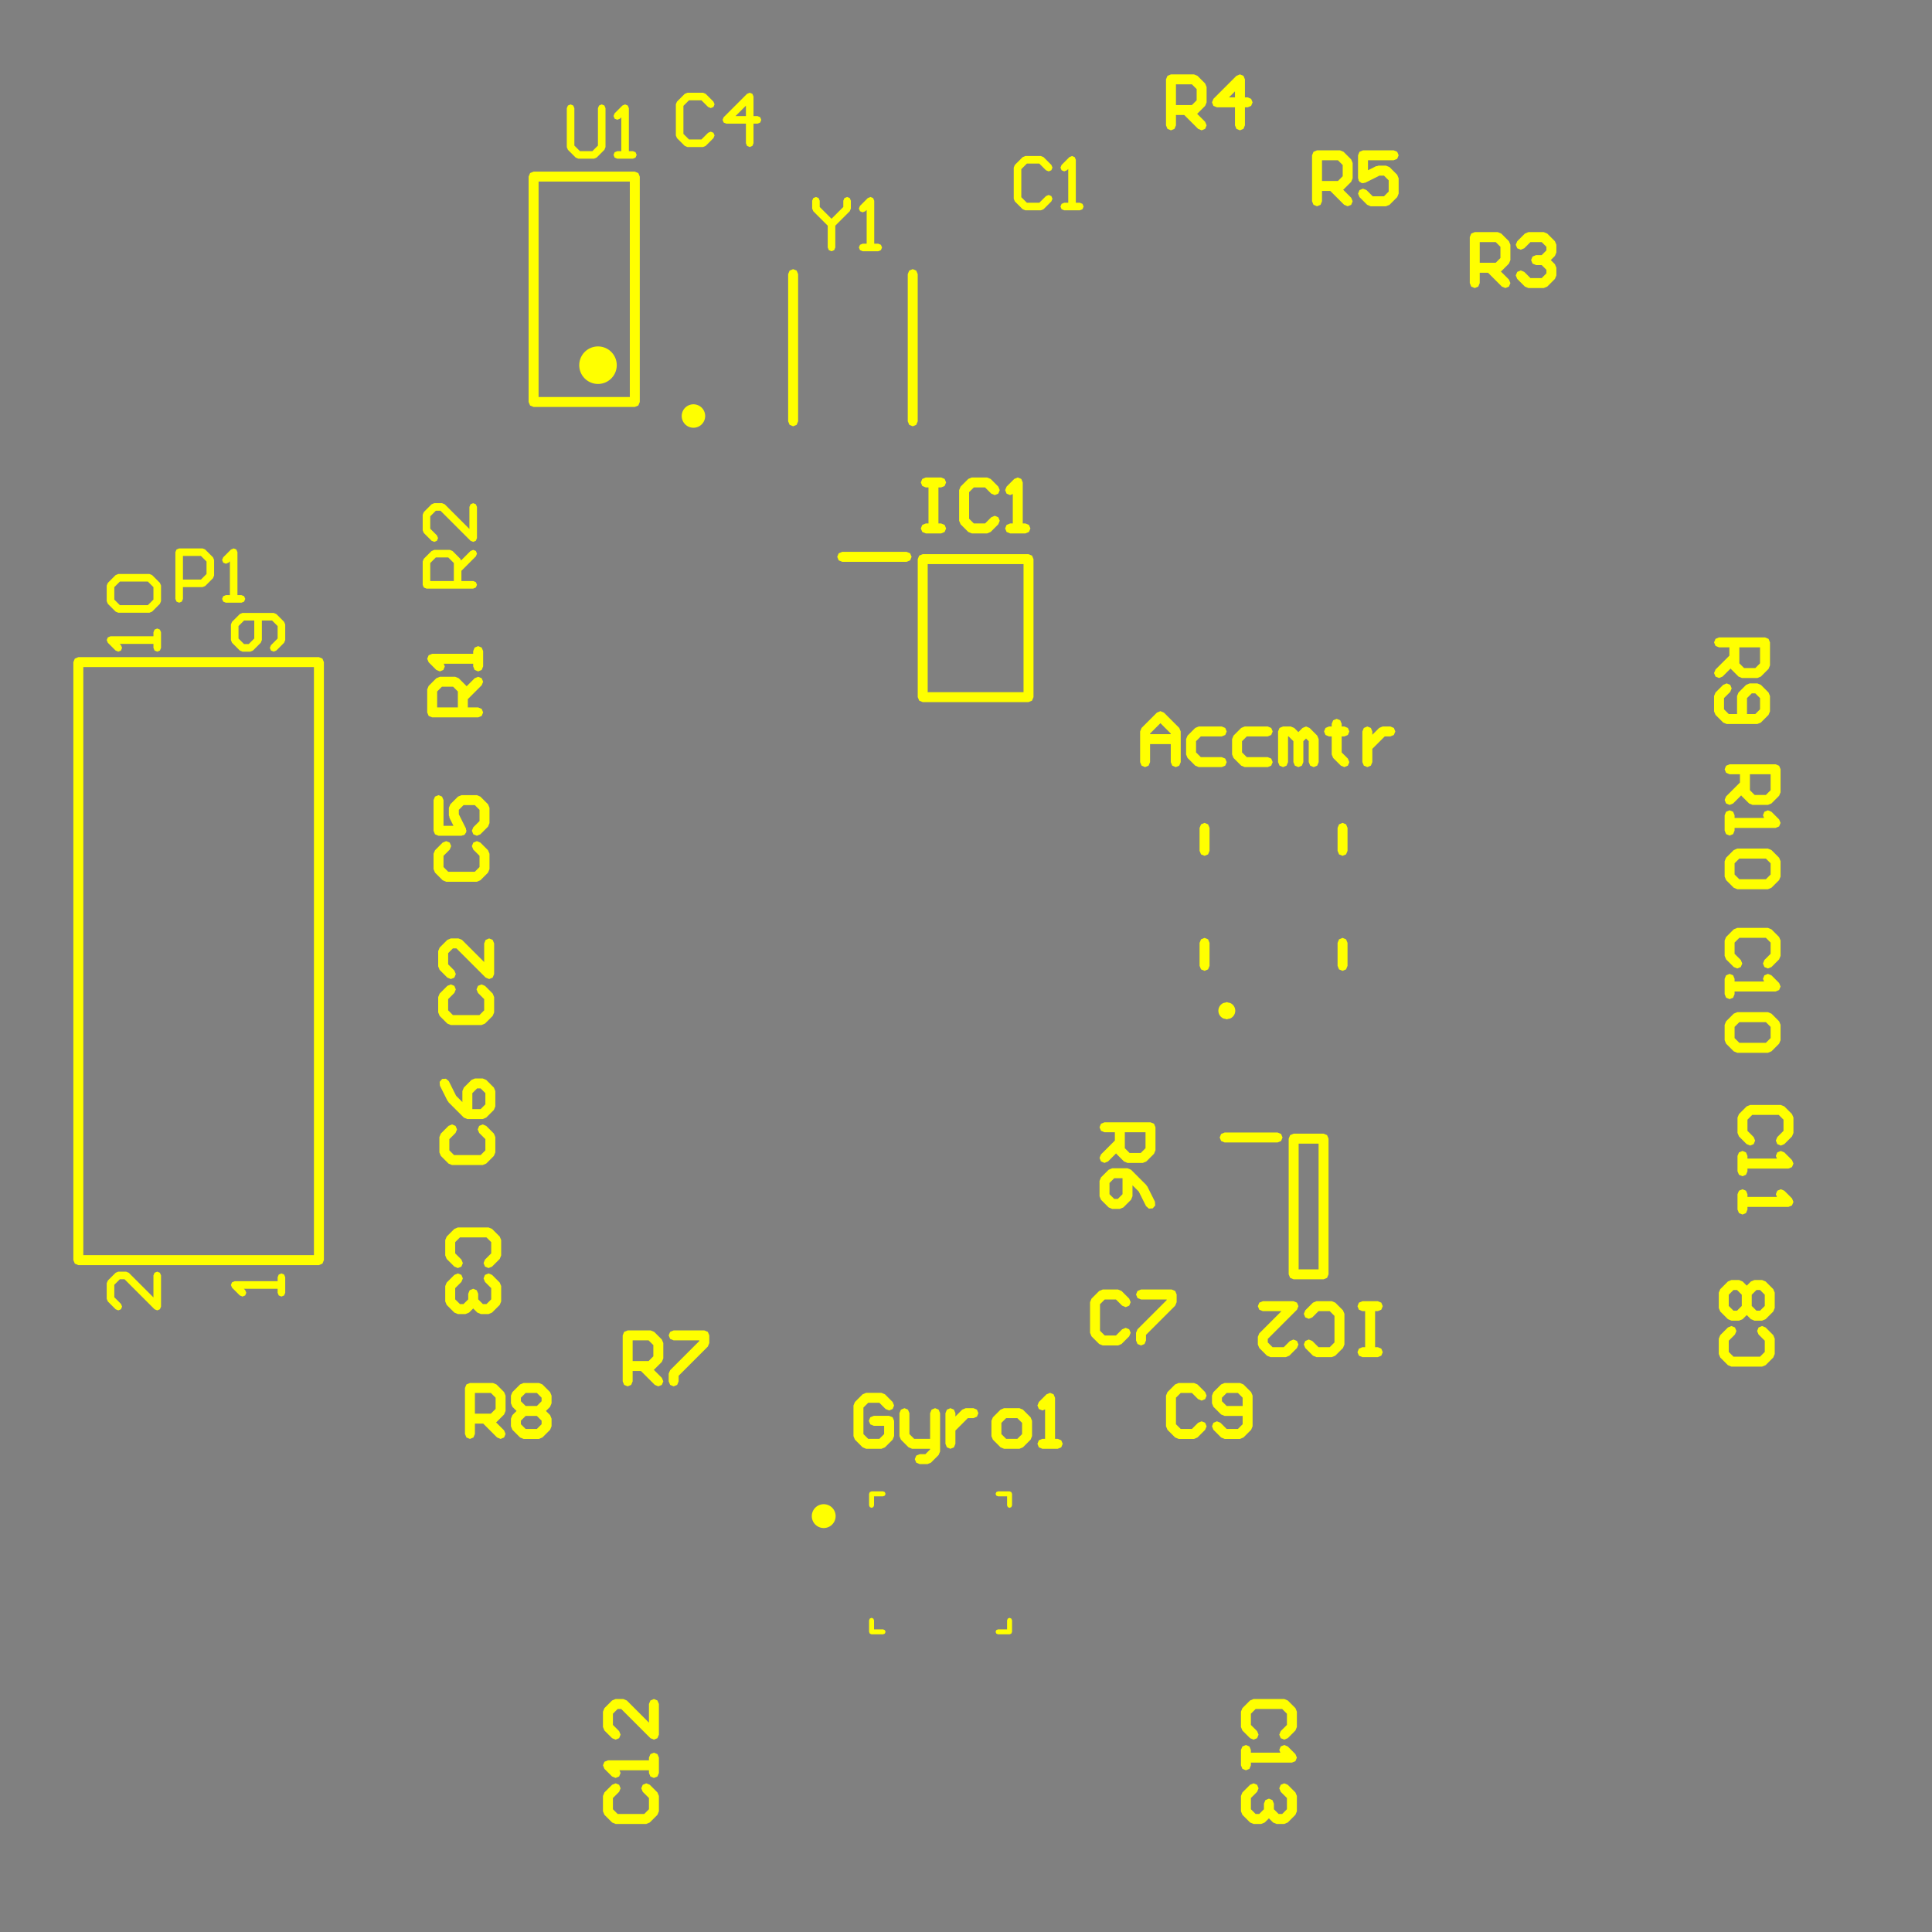 <svg width="42mm" height="42mm" viewBox="0 0 16535434 16535434"  version="1.1" xmlns="http://www.w3.org/2000/svg" xmlns:xlink="http://www.w3.org/1999/xlink">
<rect x="0" y="0" width="16535434" height="16535434" fill="#808080" stroke="none"/>
<desc>
Origin 0 0 Bound 50000 590551 16535434 16535434
</desc>
<g fill-rule="evenodd" fill="rgb(255, 255, 0)" stroke="black" stroke-width="1" transform="translate(0, 16535434) scale(1, -1) translate(-50000, -590551)">
<path id="N" d="M 4000002.41 10320592.00 L 4131191.00 10320592.00 L 4161324.71 10308109.29 L 4226919.00 10242515.00 L 4239400.00 10212382.00 L 4239400.00 10081191.00 L 4226919.00 10051058.00 L 4161324.00 9985464.00 L 4131191.00 9972982.00 L 4101059.00 9985464.00 L 4088577.00 10015596.00 L 4101059.00 10045729.00 L 4154172.00 10098842.81 L 4154172.00 10194731.19 L 4113539.81 10235364.00 L 4017651.19 10235364.00 L 3977018.00 10194730.19 L 3977018.00 10156846.14 L 4038115.00 10034654.00 L 4038818.44 10024759.67 L 4042614.00 10015596.00 L 4039930.53 10009117.27 L 4040428.00 10002120.00 L 4033928.30 9994626.03 L 4030133.00 9985463.00 L 4023653.13 9982779.06 L 4019058.00 9977481.00 L 4009163.67 9976777.56 L 4000000.00 9972982.00 L 3803213.00 9972982.00 L 3773080.00 9985463.00 L 3760599.00 10015596.00 L 3760599.00 10277978.00 L 3773080.00 10308111.00 L 3803213.00 10320592.00 L 3833346.00 10308111.00 L 3845827.00 10277978.00 L 3845827.00 10058210.00 L 3931048.76 10058210.00 L 3896289.00 10127729.00 L 3895585.56 10137623.33 L 3891790.00 10146787.00 L 3891790.00 10212382.00 L 3904271.00 10242515.00 L 3969867.00 10308111.00 L 3978693.21 10311766.79 L 4000002.41 10320592.00  z"/>
<path id="N" d="M 12008111.00 15826920.00 L 12020592.00 15796787.00 L 12008111.00 15766654.00 L 11977978.00 15754173.00 L 11758210.00 15754173.00 L 11758210.00 15668951.24 L 11827729.00 15703711.00 L 11837623.33 15704414.44 L 11846787.00 15708210.00 L 11912382.00 15708210.00 L 11942515.00 15695729.00 L 12008111.00 15630133.00 L 12020592.00 15599997.59 L 12020592.00 15468809.00 L 12008109.29 15438675.29 L 11942515.00 15373081.00 L 11912382.00 15360600.00 L 11781191.00 15360600.00 L 11751058.00 15373081.00 L 11685464.00 15438676.00 L 11672982.00 15468809.00 L 11685464.00 15498941.00 L 11715596.00 15511423.00 L 11745729.00 15498941.00 L 11798842.81 15445828.00 L 11894731.19 15445828.00 L 11935364.00 15486460.19 L 11935364.00 15582348.81 L 11894730.19 15622982.00 L 11856846.14 15622982.00 L 11734654.00 15561885.00 L 11724759.67 15561181.56 L 11715596.00 15557386.00 L 11709117.27 15560069.47 L 11702120.00 15559572.00 L 11694626.03 15566071.70 L 11685463.00 15569867.00 L 11682779.06 15576346.87 L 11677481.00 15580942.00 L 11676777.56 15590836.33 L 11672982.00 15600000.00 L 11672982.00 15796787.00 L 11685463.00 15826920.00 L 11715596.00 15839401.00 L 11977978.00 15839401.00 L 12008111.00 15826920.00  z"/>
<path id="N" d="M 14868811.41 6170592.00 L 14934404.00 6170592.00 L 14964537.00 6158111.00 L 15000000.00 6122647.46 L 15035462.00 6158111.00 L 15065595.00 6170592.00 L 15131191.00 6170592.00 L 15161324.71 6158109.29 L 15226919.00 6092515.00 L 15239400.00 6062382.00 L 15239400.00 5931191.00 L 15226919.00 5901058.00 L 15161324.00 5835463.00 L 15131191.00 5822982.00 L 15065595.00 5822982.00 L 15035462.00 5835463.00 L 14999999.54 5870926.00 L 14964537.00 5835463.00 L 14934404.00 5822982.00 L 14868809.00 5822982.00 L 14838675.29 5835464.71 L 14773080.00 5901058.00 L 14760599.00 5931191.00 L 14760599.00 6062382.00 L 14773080.00 6092515.00 L 14838676.00 6158111.00 L 14847502.21 6161766.79 L 14868811.41 6170592.00  zM 14916752.19 6085364.00 L 14886460.19 6085364.00 L 14845827.00 6044730.19 L 14845827.00 5948842.19 L 14886459.81 5908210.00 L 14916753.19 5908210.00 L 14957386.00 5948842.19 L 14957386.00 6044730.81 L 14916752.19 6085364.00  zM 15113539.81 6085364.00 L 15083246.19 6085364.00 L 15042614.00 6044731.19 L 15042614.00 5948842.19 L 15083246.81 5908210.00 L 15113539.81 5908210.00 L 15154172.00 5948842.81 L 15154172.00 6044731.19 L 15113539.81 6085364.00  z"/>
<path id="N" d="M 13292515.00 15126920.00 L 13358111.00 15061324.00 L 13370592.00 15031188.59 L 13370592.00 14965596.00 L 13358111.00 14935463.00 L 13322647.46 14900000.00 L 13358111.00 14864538.00 L 13370592.00 14834405.00 L 13370592.00 14768809.00 L 13358109.29 14738675.29 L 13292515.00 14673081.00 L 13262382.00 14660600.00 L 13131191.00 14660600.00 L 13101058.00 14673081.00 L 13035464.00 14738676.00 L 13022982.00 14768809.00 L 13035464.00 14798941.00 L 13065596.00 14811423.00 L 13095729.00 14798941.00 L 13148842.81 14745828.00 L 13244731.19 14745828.00 L 13285364.00 14786460.19 L 13285364.00 14816753.81 L 13244731.19 14857386.00 L 13196787.00 14857386.00 L 13166654.00 14869867.00 L 13154173.00 14900000.00 L 13166654.00 14930133.00 L 13196787.00 14942614.00 L 13244730.81 14942614.00 L 13285364.00 14983247.81 L 13285364.00 15013539.81 L 13244730.19 15054173.00 L 13148842.19 15054173.00 L 13095729.00 15001059.00 L 13065596.00 14988577.00 L 13035464.00 15001058.00 L 13022982.00 15031191.00 L 13035463.00 15061323.00 L 13101058.00 15126920.00 L 13131191.00 15139401.00 L 13262382.00 15139401.00 L 13292515.00 15126920.00  z"/>
<path id="N" d="M 4692515.00 5276920.00 L 4758111.00 5211324.00 L 4770592.00 5181188.59 L 4770592.00 5115596.00 L 4758111.00 5085463.00 L 4722647.46 5050000.00 L 4758111.00 5014538.00 L 4770592.00 4984405.00 L 4770592.00 4918809.00 L 4758109.29 4888675.29 L 4692515.00 4823081.00 L 4662382.00 4810600.00 L 4531191.00 4810600.00 L 4501058.00 4823081.00 L 4435463.00 4888676.00 L 4422982.00 4918809.00 L 4422982.00 4984405.00 L 4435463.00 5014538.00 L 4470926.00 5050000.46 L 4435463.00 5085463.00 L 4422982.00 5115596.00 L 4422982.00 5181191.00 L 4435464.71 5211324.71 L 4501058.00 5276920.00 L 4531191.00 5289401.00 L 4662382.00 5289401.00 L 4692515.00 5276920.00  zM 4644730.19 5204173.00 L 4548842.19 5204173.00 L 4508210.00 5163540.19 L 4508210.00 5133246.81 L 4548842.19 5092614.00 L 4644730.81 5092614.00 L 4685364.00 5133247.81 L 4685364.00 5163539.81 L 4644730.19 5204173.00  zM 4644731.19 5007386.00 L 4548842.19 5007386.00 L 4508210.00 4966753.19 L 4508210.00 4936460.19 L 4548842.81 4895828.00 L 4644731.19 4895828.00 L 4685364.00 4936460.19 L 4685364.00 4966753.81 L 4644731.19 5007386.00  z"/>
<path id="N" d="M 4261323.00 6214537.00 L 4326920.00 6148942.00 L 4339401.00 6118809.00 L 4339401.00 5987618.00 L 4326920.00 5957485.00 L 4261324.00 5891889.00 L 4231188.59 5879408.00 L 4165596.00 5879408.00 L 4135463.00 5891889.00 L 4100000.00 5927352.54 L 4064538.00 5891889.00 L 4034405.00 5879408.00 L 3968809.00 5879408.00 L 3938675.29 5891890.71 L 3873081.00 5957485.00 L 3860600.00 5987618.00 L 3860600.00 6118809.00 L 3873081.00 6148942.00 L 3938676.00 6214536.00 L 3968809.00 6227018.00 L 3998941.00 6214536.00 L 4011423.00 6184404.00 L 3998941.00 6154271.00 L 3945828.00 6101157.19 L 3945828.00 6005268.81 L 3986460.19 5964636.00 L 4016753.81 5964636.00 L 4057386.00 6005268.81 L 4057386.00 6053213.00 L 4069867.00 6083346.00 L 4100000.00 6095827.00 L 4130133.00 6083346.00 L 4142614.00 6053213.00 L 4142614.00 6005269.19 L 4183247.81 5964636.00 L 4213539.81 5964636.00 L 4254173.00 6005269.81 L 4254173.00 6101157.81 L 4201059.00 6154271.00 L 4188577.00 6184404.00 L 4201058.00 6214536.00 L 4231191.00 6227018.00 L 4261323.00 6214537.00  z"/>
<path id="N" d="M 11071558.00 1850548.00 L 11137155.00 1784953.00 L 11149636.00 1754820.00 L 11149636.00 1623629.00 L 11137155.00 1593496.00 L 11071559.00 1527900.00 L 11041423.59 1515419.00 L 10975831.00 1515419.00 L 10945698.00 1527900.00 L 10910235.00 1563363.54 L 10874773.00 1527900.00 L 10844640.00 1515419.00 L 10779044.00 1515419.00 L 10748910.29 1527901.71 L 10683316.00 1593496.00 L 10670835.00 1623629.00 L 10670835.00 1754820.00 L 10683316.00 1784953.00 L 10748911.00 1850547.00 L 10779044.00 1863029.00 L 10809176.00 1850547.00 L 10821658.00 1820415.00 L 10809176.00 1790282.00 L 10756063.00 1737168.19 L 10756063.00 1641279.81 L 10796695.19 1600647.00 L 10826988.81 1600647.00 L 10867621.00 1641279.81 L 10867621.00 1689224.00 L 10880102.00 1719357.00 L 10910235.00 1731838.00 L 10940368.00 1719357.00 L 10952849.00 1689224.00 L 10952849.00 1641280.19 L 10993482.81 1600647.00 L 11023774.81 1600647.00 L 11064408.00 1641280.81 L 11064408.00 1737168.81 L 11011294.00 1790282.00 L 10998812.00 1820415.00 L 11011293.00 1850547.00 L 11041426.00 1863029.00 L 11071558.00 1850548.00  z"/>
<path id="N" d="M 7624178.71 5192513.29 L 7689774.00 5126919.00 L 7702255.00 5096786.00 L 7689774.00 5066653.00 L 7659641.00 5054172.00 L 7629508.00 5066653.00 L 7576393.81 5119768.00 L 7480505.19 5119768.00 L 7439873.00 5079135.19 L 7439873.00 4852055.81 L 7480505.19 4811423.00 L 7576394.19 4811423.00 L 7617027.00 4852055.19 L 7617027.00 4922981.00 L 7528450.00 4922981.00 L 7498317.00 4935462.00 L 7485836.00 4965595.00 L 7498317.00 4995728.00 L 7528450.00 5008209.00 L 7659641.00 5008209.00 L 7689774.00 4995728.00 L 7702255.00 4965595.00 L 7702255.00 4834404.00 L 7689772.29 4804270.29 L 7624178.00 4738676.00 L 7594045.00 4726195.00 L 7462854.00 4726195.00 L 7432720.29 4738677.71 L 7367126.00 4804271.00 L 7354645.00 4834404.00 L 7354645.00 5096786.00 L 7367127.71 5126919.71 L 7432721.00 5192515.00 L 7462854.00 5204996.00 L 7594045.00 5204997.00 L 7624178.71 5192513.29  z"/>
<path id="N" d="M 10692515.71 5276918.29 L 10758111.00 5211324.00 L 10770592.00 5181191.00 L 10770592.00 4918809.00 L 10758109.29 4888675.29 L 10692515.00 4823081.00 L 10662382.00 4810600.00 L 10531191.00 4810600.00 L 10501057.29 4823082.71 L 10435463.00 4888676.00 L 10422982.00 4918809.00 L 10435463.00 4948942.00 L 10465596.00 4961423.00 L 10495729.00 4948942.00 L 10548842.19 4895828.00 L 10644731.19 4895828.00 L 10685364.00 4936460.19 L 10685364.00 5007386.00 L 10531191.00 5007386.00 L 10501057.29 5019868.71 L 10435463.00 5085463.00 L 10422982.00 5115596.00 L 10422982.00 5181191.00 L 10435464.71 5211324.71 L 10501058.00 5276920.00 L 10531191.00 5289401.00 L 10662382.00 5289402.00 L 10692515.71 5276918.29  zM 10644730.81 5204173.00 L 10548842.19 5204173.00 L 10508210.00 5163540.19 L 10508210.00 5133246.81 L 10548842.19 5092614.00 L 10685364.00 5092614.00 L 10685364.00 5163539.19 L 10644730.81 5204173.00  z"/>
<path id="N" d="M 15120773.71 11264535.29 L 15186369.00 11198942.00 L 15198850.00 11168809.00 L 15198851.00 11037618.00 L 15186367.29 11007484.29 L 15120773.00 10941889.00 L 15090640.00 10929408.00 L 14828258.00 10929408.00 L 14798124.29 10941890.71 L 14732530.00 11007485.00 L 14720049.00 11037618.00 L 14720049.00 11168809.00 L 14732531.71 11198942.71 L 14798125.00 11264537.00 L 14828258.00 11277018.00 L 14858391.00 11264537.00 L 14870872.00 11234404.00 L 14858391.00 11204271.00 L 14805277.00 11151157.81 L 14805277.00 11055268.81 L 14845909.19 11014636.00 L 14916835.00 11014636.00 L 14916835.00 11168809.00 L 14929317.71 11198942.71 L 14994912.00 11264537.00 L 15025045.00 11277018.00 L 15090640.00 11277018.00 L 15120773.71 11264535.29  zM 15072989.19 11191790.00 L 15042695.81 11191790.00 L 15002063.00 11151157.81 L 15002063.00 11014636.00 L 15072988.19 11014636.00 L 15113622.00 11055269.19 L 15113622.00 11151157.81 L 15072989.19 11191790.00  z"/>
<path id="N" d="M 2414977.00 11870643.00 L 2481622.00 11803998.00 L 2491133.00 11781037.00 L 2491133.00 11647747.00 L 2481622.00 11624786.00 L 2414977.00 11558141.00 L 2392016.00 11548630.00 L 2369055.00 11558141.00 L 2359544.00 11581102.00 L 2369055.00 11604063.00 L 2426189.00 11661197.00 L 2426189.00 11767587.00 L 2378566.00 11815210.00 L 2291198.00 11815210.00 L 2291198.00 11647747.00 L 2281687.00 11624786.00 L 2215042.00 11558141.00 L 2192081.00 11548630.00 L 2125435.00 11548630.00 L 2102474.00 11558141.00 L 2035829.00 11624786.00 L 2026318.00 11647747.00 L 2026318.00 11781037.00 L 2035829.00 11803998.00 L 2102474.00 11870643.00 L 2125435.00 11880154.00 L 2392016.00 11880154.00 L 2414977.00 11870643.00  zM 2226254.00 11815210.00 L 2138885.00 11815210.00 L 2091262.00 11767587.00 L 2091262.00 11661197.00 L 2138885.00 11613574.00 L 2178631.00 11613574.00 L 2226254.00 11661197.00 L 2226254.00 11815210.00  z"/>
<path id="N" d="M 11258111.00 10895729.00 L 11323707.00 10830133.00 L 11336188.00 10799997.59 L 11336188.00 10603214.00 L 11323707.00 10573081.00 L 11293574.00 10560600.00 L 11263441.00 10573081.00 L 11250960.00 10603214.00 L 11250960.00 10782348.81 L 11227977.96 10805330.50 L 11204997.00 10782349.19 L 11204997.00 10603214.00 L 11192516.00 10573081.00 L 11162383.00 10560600.00 L 11132250.00 10573081.00 L 11119769.00 10603214.00 L 11119769.00 10782348.81 L 11079135.19 10822982.00 L 11073806.00 10822982.00 L 11073806.00 10603214.00 L 11061325.00 10573081.00 L 11031192.00 10560600.00 L 11001059.00 10573081.00 L 10988578.00 10603214.00 L 10988578.00 10865596.00 L 11001059.00 10895729.00 L 11031192.00 10908210.00 L 11096787.00 10908210.00 L 11126920.00 10895729.00 L 11162383.00 10860265.46 L 11197845.00 10895729.00 L 11227978.00 10908210.00 L 11258111.00 10895729.00  z"/>
<path id="N" d="M 9730133.00 7114537.00 L 9861324.00 6983346.00 L 9864008.45 6976864.91 L 9869306.00 6972270.00 L 9934902.00 6841080.00 L 9937215.00 6808546.00 L 9915845.00 6783907.00 L 9883311.00 6781594.00 L 9858672.00 6802964.00 L 9796169.05 6927968.95 L 9742614.00 6981524.00 L 9742614.00 6887618.00 L 9730131.29 6857484.29 L 9664538.00 6791889.00 L 9634405.00 6779408.00 L 9568809.00 6779408.00 L 9538675.29 6791890.71 L 9473081.00 6857485.00 L 9460600.00 6887618.00 L 9460600.00 7018809.00 L 9473082.71 7048942.71 L 9538676.00 7114537.00 L 9568809.00 7127018.00 L 9700000.00 7127018.00 L 9730133.00 7114537.00  zM 9657386.00 7041790.00 L 9586460.81 7041790.00 L 9545828.00 7001157.81 L 9545828.00 6905268.81 L 9586460.19 6864636.00 L 9616753.81 6864636.00 L 9657386.00 6905268.81 L 9657386.00 7041790.00  z"/>
<path id="N" d="M 4211324.71 7883379.29 L 4276919.00 7817785.00 L 4289400.00 7787652.00 L 4289400.00 7656461.00 L 4276917.29 7626327.29 L 4211324.00 7560733.00 L 4181191.00 7548252.00 L 4050000.00 7548252.00 L 4019867.00 7560733.00 L 3888676.00 7691924.00 L 3885991.55 7698405.09 L 3880694.00 7703000.00 L 3815098.00 7834190.00 L 3812785.00 7866724.00 L 3834155.00 7891363.00 L 3866689.00 7893676.00 L 3891328.00 7872306.00 L 3953830.95 7747301.05 L 4007386.00 7693746.00 L 4007386.00 7787652.00 L 4019868.71 7817785.71 L 4085462.00 7883381.00 L 4115595.00 7895862.00 L 4181191.00 7895862.00 L 4211324.71 7883379.29  zM 4163539.81 7810634.00 L 4133246.19 7810634.00 L 4092614.00 7770001.19 L 4092614.00 7633480.00 L 4163539.19 7633480.00 L 4204172.00 7674112.19 L 4204172.00 7770001.19 L 4163539.81 7810634.00  z"/>
<path id="N" d="M 3814490.41 11333676.00 L 3945679.00 11333676.00 L 3975812.71 11321193.29 L 4041407.00 11255599.00 L 4042967.78 11251830.78 L 4112332.00 11321195.00 L 4142465.00 11333676.00 L 4172598.00 11321195.00 L 4185079.00 11291062.00 L 4172598.00 11260929.00 L 4053888.00 11142219.00 L 4053888.00 11071294.00 L 4142465.00 11071294.00 L 4172598.00 11058813.00 L 4185079.00 11028680.00 L 4172598.00 10998547.00 L 4142465.00 10986066.00 L 3748892.00 10986066.00 L 3718759.00 10998547.00 L 3706278.00 11028680.00 L 3706278.00 11225466.00 L 3718759.00 11255599.00 L 3784355.00 11321195.00 L 3793181.21 11324850.79 L 3814490.41 11333676.00  zM 3928027.81 11248448.00 L 3832139.19 11248448.00 L 3791506.00 11207814.19 L 3791506.00 11071294.00 L 3968660.00 11071294.00 L 3968660.00 11207815.19 L 3928027.81 11248448.00  z"/>
<path id="N" d="M 15186369.00 11658110.00 L 15198850.00 11627977.00 L 15198850.00 11431191.00 L 15186369.00 11401058.00 L 15120773.00 11335462.00 L 15090637.59 11322981.00 L 14959449.00 11322981.00 L 14929315.29 11335463.71 L 14863721.00 11401058.00 L 14862160.22 11404826.22 L 14792796.00 11335462.00 L 14762663.00 11322981.00 L 14732530.00 11335462.00 L 14720049.00 11365595.00 L 14732530.00 11395728.00 L 14851240.00 11514438.00 L 14851240.00 11585363.00 L 14762663.00 11585363.00 L 14732530.00 11597844.00 L 14720049.00 11627977.00 L 14732530.00 11658110.00 L 14762663.00 11670591.00 L 15156236.00 11670591.00 L 15186369.00 11658110.00  zM 15113622.00 11585363.00 L 14936468.00 11585363.00 L 14936468.00 11448841.81 L 14977100.19 11408209.00 L 15072988.81 11408209.00 L 15113622.00 11448842.81 L 15113622.00 11585363.00  z"/>
<path id="N" d="M 5648942.00 5726920.00 L 5714538.00 5661324.00 L 5727019.00 5631188.59 L 5727019.00 5500000.00 L 5714536.29 5469866.29 L 5648942.00 5404272.00 L 5645173.78 5402711.22 L 5714538.00 5333347.00 L 5727019.00 5303214.00 L 5714538.00 5273081.00 L 5684405.00 5260600.00 L 5654272.00 5273081.00 L 5535562.00 5391791.00 L 5464637.00 5391791.00 L 5464637.00 5303214.00 L 5452156.00 5273081.00 L 5422023.00 5260600.00 L 5391890.00 5273081.00 L 5379409.00 5303214.00 L 5379409.00 5696787.00 L 5391890.00 5726920.00 L 5422023.00 5739401.00 L 5618809.00 5739401.00 L 5648942.00 5726920.00  zM 5601157.19 5654173.00 L 5464637.00 5654173.00 L 5464637.00 5477019.00 L 5601158.19 5477019.00 L 5641791.00 5517651.19 L 5641791.00 5613539.81 L 5601157.19 5654173.00  z"/>
<path id="N" d="M 8083347.00 5061324.00 L 8095828.00 5031191.00 L 8095828.00 4703214.00 L 8083347.00 4673081.00 L 8017751.00 4607485.00 L 7987615.59 4595004.00 L 7922023.00 4595004.00 L 7891890.00 4607485.00 L 7879409.00 4637618.00 L 7891890.00 4667751.00 L 7922023.00 4680232.00 L 7969966.81 4680232.00 L 8010600.00 4720865.81 L 8010600.00 4726195.00 L 7856427.00 4726195.00 L 7826293.29 4738677.71 L 7760699.00 4804271.00 L 7748218.00 4834404.00 L 7748218.00 5031191.00 L 7760699.00 5061324.00 L 7790832.00 5073805.00 L 7820965.00 5061324.00 L 7833446.00 5031191.00 L 7833446.00 4852055.81 L 7874078.19 4811423.00 L 8010600.00 4811423.00 L 8010600.00 5031191.00 L 8023081.00 5061324.00 L 8053214.00 5073805.00 L 8083347.00 5061324.00  z"/>
<path id="N" d="M 4298942.00 5276920.00 L 4364538.00 5211324.00 L 4377019.00 5181188.59 L 4377019.00 5050000.00 L 4364536.29 5019866.29 L 4298942.00 4954272.00 L 4295173.78 4952711.22 L 4364538.00 4883347.00 L 4377019.00 4853214.00 L 4364538.00 4823081.00 L 4334405.00 4810600.00 L 4304272.00 4823081.00 L 4185562.00 4941791.00 L 4114637.00 4941791.00 L 4114637.00 4853214.00 L 4102156.00 4823081.00 L 4072023.00 4810600.00 L 4041890.00 4823081.00 L 4029409.00 4853214.00 L 4029409.00 5246787.00 L 4041890.00 5276920.00 L 4072023.00 5289401.00 L 4268809.00 5289401.00 L 4298942.00 5276920.00  zM 4251157.19 5204173.00 L 4114637.00 5204173.00 L 4114637.00 5027019.00 L 4251158.19 5027019.00 L 4291791.00 5067651.19 L 4291791.00 5163539.81 L 4251157.19 5204173.00  z"/>
<path id="N" d="M 4122836.00 12410242.00 L 4132321.00 12387341.00 L 4122836.00 12364441.00 L 3999031.00 12240636.93 L 3999031.00 12153147.00 L 4099935.00 12153147.00 L 4122835.00 12143661.00 L 4132321.00 12120761.00 L 4122835.00 12097861.00 L 4099935.00 12088375.00 L 3700064.00 12088375.00 L 3677164.00 12097861.00 L 3667678.00 12120761.00 L 3667678.00 12320696.00 L 3677164.00 12343596.00 L 3743808.00 12410241.00 L 3766709.00 12419727.00 L 3900000.00 12419727.00 L 3922900.00 12410241.00 L 3989545.00 12343597.00 L 3995650.48 12328856.87 L 4077035.00 12410242.00 L 4099935.00 12419727.00 L 4122836.00 12410242.00  zM 3886585.86 12354955.00 L 3780123.86 12354955.00 L 3732450.00 12307281.86 L 3732450.00 12153147.00 L 3934259.00 12153147.00 L 3934259.00 12307281.14 L 3886585.86 12354955.00  z"/>
<path id="N" d="M 11548942.00 15826920.00 L 11614538.00 15761324.00 L 11627019.00 15731188.59 L 11627019.00 15600000.00 L 11614536.29 15569866.29 L 11548942.00 15504272.00 L 11545173.78 15502711.22 L 11614538.00 15433347.00 L 11627019.00 15403214.00 L 11614538.00 15373081.00 L 11584405.00 15360600.00 L 11554272.00 15373081.00 L 11435562.00 15491791.00 L 11364637.00 15491791.00 L 11364637.00 15403214.00 L 11352156.00 15373081.00 L 11322023.00 15360600.00 L 11291890.00 15373081.00 L 11279409.00 15403214.00 L 11279409.00 15796787.00 L 11291890.00 15826920.00 L 11322023.00 15839401.00 L 11518809.00 15839401.00 L 11548942.00 15826920.00  zM 11501157.19 15754173.00 L 11364637.00 15754173.00 L 11364637.00 15577019.00 L 11501158.19 15577019.00 L 11541791.00 15617651.19 L 11541791.00 15713539.81 L 11501157.19 15754173.00  z"/>
<path id="N" d="M 9926920.00 7508110.00 L 9939401.00 7477977.00 L 9939401.00 7281191.00 L 9926920.00 7251058.00 L 9861324.00 7185462.00 L 9831188.59 7172981.00 L 9700000.00 7172981.00 L 9669866.29 7185463.71 L 9604272.00 7251058.00 L 9602711.22 7254826.22 L 9533347.00 7185462.00 L 9503214.00 7172981.00 L 9473081.00 7185462.00 L 9460600.00 7215595.00 L 9473081.00 7245728.00 L 9591791.00 7364438.00 L 9591791.00 7435363.00 L 9503214.00 7435363.00 L 9473081.00 7447844.00 L 9460600.00 7477977.00 L 9473081.00 7508110.00 L 9503214.00 7520591.00 L 9896787.00 7520591.00 L 9926920.00 7508110.00  zM 9854173.00 7435363.00 L 9677019.00 7435363.00 L 9677019.00 7298841.81 L 9717651.19 7258209.00 L 9813539.81 7258209.00 L 9854173.00 7298842.81 L 9854173.00 7435363.00  z"/>
<path id="N" d="M 15276919.00 10572098.00 L 15289400.00 10541965.00 L 15289400.00 10345179.00 L 15276919.00 10315046.00 L 15211323.00 10249450.00 L 15181187.59 10236969.00 L 15049999.00 10236969.00 L 15019865.29 10249451.71 L 14954271.00 10315046.00 L 14952710.22 10318814.22 L 14883346.00 10249450.00 L 14853213.00 10236969.00 L 14823080.00 10249450.00 L 14810599.00 10279583.00 L 14823080.00 10309716.00 L 14941790.00 10428426.00 L 14941790.00 10499351.00 L 14853213.00 10499351.00 L 14823080.00 10511832.00 L 14810599.00 10541965.00 L 14823080.00 10572098.00 L 14853213.00 10584579.00 L 15246786.00 10584579.00 L 15276919.00 10572098.00  zM 15204172.00 10499351.00 L 15027018.00 10499351.00 L 15027018.00 10362829.81 L 15067650.19 10322197.00 L 15163538.81 10322197.00 L 15204172.00 10362830.81 L 15204172.00 10499351.00  z"/>
<path id="N" d="M 10298942.00 16476920.00 L 10364538.00 16411324.00 L 10377019.00 16381188.59 L 10377019.00 16250000.00 L 10364536.29 16219866.29 L 10298942.00 16154272.00 L 10295173.78 16152711.22 L 10364538.00 16083347.00 L 10377019.00 16053214.00 L 10364538.00 16023081.00 L 10334405.00 16010600.00 L 10304272.00 16023081.00 L 10185562.00 16141791.00 L 10114637.00 16141791.00 L 10114637.00 16053214.00 L 10102156.00 16023081.00 L 10072023.00 16010600.00 L 10041890.00 16023081.00 L 10029409.00 16053214.00 L 10029409.00 16446787.00 L 10041890.00 16476920.00 L 10072023.00 16489401.00 L 10268809.00 16489401.00 L 10298942.00 16476920.00  zM 10251157.19 16404173.00 L 10114637.00 16404173.00 L 10114637.00 16227019.00 L 10251158.19 16227019.00 L 10291791.00 16267651.19 L 10291791.00 16363539.81 L 10251157.19 16404173.00  z"/>
<path id="N" d="M 12898942.00 15126920.00 L 12964538.00 15061324.00 L 12977019.00 15031188.59 L 12977019.00 14900000.00 L 12964536.29 14869866.29 L 12898942.00 14804272.00 L 12895173.78 14802711.22 L 12964538.00 14733347.00 L 12977019.00 14703214.00 L 12964538.00 14673081.00 L 12934405.00 14660600.00 L 12904272.00 14673081.00 L 12785562.00 14791791.00 L 12714637.00 14791791.00 L 12714637.00 14703214.00 L 12702156.00 14673081.00 L 12672023.00 14660600.00 L 12641890.00 14673081.00 L 12629409.00 14703214.00 L 12629409.00 15096787.00 L 12641890.00 15126920.00 L 12672023.00 15139401.00 L 12868809.00 15139401.00 L 12898942.00 15126920.00  zM 12851157.19 15054173.00 L 12714637.00 15054173.00 L 12714637.00 14877019.00 L 12851158.19 14877019.00 L 12891791.00 14917651.19 L 12891791.00 15013539.81 L 12851157.19 15054173.00  z"/>
<path id="N" d="M 11071559.71 2572096.29 L 11137155.00 2506503.00 L 11149636.00 2476370.00 L 11149637.00 2345179.00 L 11137153.29 2315045.29 L 11071559.00 2249450.00 L 11041426.00 2236969.00 L 11011293.00 2249450.00 L 10998812.00 2279583.00 L 11011293.00 2309716.00 L 11064408.00 2362830.19 L 11064408.00 2458718.81 L 11023775.19 2499351.00 L 10796695.81 2499351.00 L 10756063.00 2458718.81 L 10756063.00 2362829.81 L 10809177.00 2309715.00 L 10821658.00 2279583.00 L 10809176.00 2249450.00 L 10779044.00 2236969.00 L 10748911.00 2249451.00 L 10683316.00 2315046.00 L 10670835.00 2345179.00 L 10670835.00 2476370.00 L 10683317.71 2506503.71 L 10748911.00 2572098.00 L 10779044.00 2584579.00 L 11041426.00 2584579.00 L 11071559.71 2572096.29  z"/>
<path id="N" d="M 5611323.00 1850549.00 L 5676918.00 1784954.00 L 5689399.00 1754821.00 L 5689399.00 1623630.00 L 5676916.29 1593496.29 L 5611323.00 1527902.00 L 5581190.00 1515421.00 L 5318808.00 1515421.00 L 5288674.29 1527903.71 L 5223079.00 1593497.00 L 5210598.00 1623630.00 L 5210597.00 1754821.00 L 5223080.71 1784954.71 L 5288675.00 1850550.00 L 5318808.00 1863031.00 L 5348941.00 1850550.00 L 5361422.00 1820417.00 L 5348941.00 1790284.00 L 5295826.00 1737169.81 L 5295826.00 1641281.19 L 5336458.81 1600649.00 L 5563538.19 1600649.00 L 5604171.00 1641281.19 L 5604171.00 1737170.19 L 5551057.00 1790285.00 L 5538576.00 1820417.00 L 5551058.00 1850550.00 L 5581190.00 1863031.00 L 5611323.00 1850549.00  z"/>
<path id="N" d="M 15161324.00 5764537.00 L 15226919.00 5698942.00 L 15239400.00 5668809.00 L 15239400.00 5537618.00 L 15226917.29 5507484.29 L 15161324.00 5441890.00 L 15131191.00 5429409.00 L 14868809.00 5429409.00 L 14838675.29 5441891.71 L 14773080.00 5507485.00 L 14760599.00 5537618.00 L 14760598.00 5668809.00 L 14773081.71 5698942.71 L 14838676.00 5764538.00 L 14868809.00 5777019.00 L 14898942.00 5764538.00 L 14911423.00 5734405.00 L 14898942.00 5704272.00 L 14845827.00 5651157.81 L 14845827.00 5555269.19 L 14886459.81 5514637.00 L 15113539.19 5514637.00 L 15154172.00 5555269.19 L 15154172.00 5651158.19 L 15101058.00 5704273.00 L 15088577.00 5734405.00 L 15101059.00 5764538.00 L 15131191.00 5777019.00 L 15161324.00 5764537.00  z"/>
<path id="N" d="M 15321560.71 7656501.29 L 15387156.00 7590908.00 L 15399637.00 7560775.00 L 15399638.00 7429584.00 L 15387154.29 7399450.29 L 15321560.00 7333855.00 L 15291427.00 7321374.00 L 15261294.00 7333855.00 L 15248813.00 7363988.00 L 15261294.00 7394121.00 L 15314409.00 7447235.19 L 15314409.00 7543123.81 L 15273776.19 7583756.00 L 15046696.81 7583756.00 L 15006064.00 7543123.81 L 15006064.00 7447234.81 L 15059178.00 7394120.00 L 15071659.00 7363988.00 L 15059177.00 7333855.00 L 15029045.00 7321374.00 L 14998912.00 7333856.00 L 14933317.00 7399451.00 L 14920836.00 7429584.00 L 14920836.00 7560775.00 L 14933318.71 7590908.71 L 14998912.00 7656503.00 L 15029045.00 7668984.00 L 15291427.00 7668984.00 L 15321560.71 7656501.29  z"/>
<path id="N" d="M 4211324.00 7489807.00 L 4276919.00 7424212.00 L 4289400.00 7394079.00 L 4289400.00 7262888.00 L 4276917.29 7232754.29 L 4211324.00 7167160.00 L 4181191.00 7154679.00 L 3918809.00 7154679.00 L 3888675.29 7167161.71 L 3823080.00 7232755.00 L 3810599.00 7262888.00 L 3810598.00 7394079.00 L 3823081.71 7424212.71 L 3888676.00 7489808.00 L 3918809.00 7502289.00 L 3948942.00 7489808.00 L 3961423.00 7459675.00 L 3948942.00 7429542.00 L 3895827.00 7376427.81 L 3895827.00 7280539.19 L 3936459.81 7239907.00 L 4163539.19 7239907.00 L 4204172.00 7280539.19 L 4204172.00 7376428.19 L 4151058.00 7429543.00 L 4138577.00 7459675.00 L 4151059.00 7489808.00 L 4181191.00 7502289.00 L 4211324.00 7489807.00  z"/>
<path id="N" d="M 10298942.71 5276918.29 L 10364538.00 5211324.00 L 10377019.00 5181191.00 L 10364538.00 5151058.00 L 10334405.00 5138577.00 L 10304272.00 5151058.00 L 10251157.81 5204173.00 L 10155269.19 5204173.00 L 10114637.00 5163540.19 L 10114637.00 4936460.81 L 10155269.19 4895828.00 L 10251158.19 4895828.00 L 10304273.00 4948942.00 L 10334405.00 4961423.00 L 10364538.00 4948941.00 L 10377019.00 4918809.00 L 10364537.00 4888676.00 L 10298942.00 4823081.00 L 10268809.00 4810600.00 L 10137618.00 4810600.00 L 10107484.29 4823082.71 L 10041890.00 4888676.00 L 10029409.00 4918809.00 L 10029409.00 5181191.00 L 10041891.71 5211324.71 L 10107485.00 5276920.00 L 10137618.00 5289401.00 L 10268809.00 5289402.00 L 10298942.71 5276918.29  z"/>
<path id="N" d="M 4261324.71 6608108.29 L 4326920.00 6542515.00 L 4339401.00 6512382.00 L 4339402.00 6381191.00 L 4326918.29 6351057.29 L 4261324.00 6285462.00 L 4231191.00 6272981.00 L 4201058.00 6285462.00 L 4188577.00 6315595.00 L 4201058.00 6345728.00 L 4254173.00 6398842.19 L 4254173.00 6494730.81 L 4213540.19 6535363.00 L 3986460.81 6535363.00 L 3945828.00 6494730.81 L 3945828.00 6398841.81 L 3998942.00 6345727.00 L 4011423.00 6315595.00 L 3998941.00 6285462.00 L 3968809.00 6272981.00 L 3938676.00 6285463.00 L 3873081.00 6351058.00 L 3860600.00 6381191.00 L 3860600.00 6512382.00 L 3873082.71 6542515.71 L 3938676.00 6608110.00 L 3968809.00 6620591.00 L 4231191.00 6620591.00 L 4261324.71 6608108.29  z"/>
<path id="N" d="M 4161324.00 9914537.00 L 4226919.00 9848942.00 L 4239400.00 9818809.00 L 4239400.00 9687618.00 L 4226917.29 9657484.29 L 4161324.00 9591890.00 L 4131191.00 9579409.00 L 3868809.00 9579409.00 L 3838675.29 9591891.71 L 3773080.00 9657485.00 L 3760599.00 9687618.00 L 3760598.00 9818809.00 L 3773081.71 9848942.71 L 3838676.00 9914538.00 L 3868809.00 9927019.00 L 3898942.00 9914538.00 L 3911423.00 9884405.00 L 3898942.00 9854272.00 L 3845827.00 9801157.81 L 3845827.00 9705269.19 L 3886459.81 9664637.00 L 4113539.19 9664637.00 L 4154172.00 9705269.19 L 4154172.00 9801158.19 L 4101058.00 9854273.00 L 4088577.00 9884405.00 L 4101059.00 9914538.00 L 4131191.00 9927019.00 L 4161324.00 9914537.00  z"/>
<path id="N" d="M 4201088.00 8688120.00 L 4266683.00 8622525.00 L 4279164.00 8592392.00 L 4279164.00 8461201.00 L 4266681.29 8431067.29 L 4201088.00 8365473.00 L 4170955.00 8352992.00 L 3908573.00 8352992.00 L 3878439.29 8365474.71 L 3812844.00 8431068.00 L 3800363.00 8461201.00 L 3800362.00 8592392.00 L 3812845.71 8622525.71 L 3878440.00 8688121.00 L 3908573.00 8700602.00 L 3938706.00 8688121.00 L 3951187.00 8657988.00 L 3938706.00 8627855.00 L 3885591.00 8574740.81 L 3885591.00 8478852.19 L 3926223.81 8438220.00 L 4153303.19 8438220.00 L 4193936.00 8478852.19 L 4193936.00 8574741.19 L 4140822.00 8627856.00 L 4128341.00 8657988.00 L 4140823.00 8688121.00 L 4170955.00 8700602.00 L 4201088.00 8688120.00  z"/>
<path id="N" d="M 8528526.71 13026918.29 L 8594122.00 12961324.00 L 8606603.00 12931191.00 L 8594122.00 12901058.00 L 8563989.00 12888577.00 L 8533856.00 12901058.00 L 8480741.81 12954173.00 L 8384853.19 12954173.00 L 8344221.00 12913540.19 L 8344221.00 12686460.81 L 8384853.19 12645828.00 L 8480742.19 12645828.00 L 8533857.00 12698942.00 L 8563989.00 12711423.00 L 8594122.00 12698941.00 L 8606603.00 12668809.00 L 8594121.00 12638676.00 L 8528526.00 12573081.00 L 8498393.00 12560600.00 L 8367202.00 12560600.00 L 8337068.29 12573082.71 L 8271474.00 12638676.00 L 8258993.00 12668809.00 L 8258993.00 12931191.00 L 8271475.71 12961324.71 L 8337069.00 13026920.00 L 8367202.00 13039401.00 L 8498393.00 13039402.00 L 8528526.71 13026918.29  z"/>
<path id="N" d="M 9648942.71 6076918.29 L 9714538.00 6011324.00 L 9727019.00 5981191.00 L 9714538.00 5951058.00 L 9684405.00 5938577.00 L 9654272.00 5951058.00 L 9601157.81 6004173.00 L 9505269.19 6004173.00 L 9464637.00 5963540.19 L 9464637.00 5736460.81 L 9505269.19 5695828.00 L 9601158.19 5695828.00 L 9654273.00 5748942.00 L 9684405.00 5761423.00 L 9714538.00 5748941.00 L 9727019.00 5718809.00 L 9714537.00 5688676.00 L 9648942.00 5623081.00 L 9618809.00 5610600.00 L 9487618.00 5610600.00 L 9457484.29 5623082.71 L 9391890.00 5688676.00 L 9379409.00 5718809.00 L 9379409.00 5981191.00 L 9391891.71 6011324.71 L 9457485.00 6076920.00 L 9487618.00 6089401.00 L 9618809.00 6089402.00 L 9648942.71 6076918.29  z"/>
<path id="N" d="M 11478527.71 5976917.29 L 11544122.00 5911324.00 L 11556603.00 5881191.00 L 11556603.00 5618809.00 L 11544120.29 5588675.29 L 11478527.00 5523080.00 L 11448394.00 5510599.00 L 11317203.00 5510598.00 L 11287069.29 5523081.71 L 11221474.00 5588676.00 L 11208993.00 5618809.00 L 11221474.00 5648942.00 L 11251607.00 5661423.00 L 11281740.00 5648942.00 L 11334854.19 5595827.00 L 11430742.81 5595827.00 L 11471375.00 5636459.81 L 11471375.00 5863539.19 L 11430742.81 5904172.00 L 11334853.81 5904172.00 L 11281739.00 5851058.00 L 11251607.00 5838577.00 L 11221474.00 5851059.00 L 11208993.00 5881191.00 L 11221475.00 5911324.00 L 11287070.00 5976919.00 L 11317203.00 5989400.00 L 11448394.00 5989400.00 L 11478527.71 5976917.29  z"/>
<path id="N" d="M 15211323.71 9172096.29 L 15276919.00 9106503.00 L 15289400.00 9076370.00 L 15289401.00 8945179.00 L 15276917.29 8915045.29 L 15211323.00 8849450.00 L 15181190.00 8836969.00 L 15151057.00 8849450.00 L 15138576.00 8879583.00 L 15151057.00 8909716.00 L 15204172.00 8962830.19 L 15204172.00 9058718.81 L 15163539.19 9099351.00 L 14936459.81 9099351.00 L 14895827.00 9058718.81 L 14895827.00 8962829.81 L 14948941.00 8909715.00 L 14961422.00 8879583.00 L 14948940.00 8849450.00 L 14918808.00 8836969.00 L 14888675.00 8849451.00 L 14823080.00 8915046.00 L 14810599.00 8945179.00 L 14810599.00 9076370.00 L 14823081.71 9106503.71 L 14888675.00 9172098.00 L 14918808.00 9184579.00 L 15181190.00 9184579.00 L 15211323.71 9172096.29  z"/>
<path id="N" d="M 6089611.00 16322836.00 L 6156255.00 16256191.00 L 6165740.00 16233291.00 L 6156255.00 16210391.00 L 6133355.00 16200906.00 L 6110455.00 16210391.00 L 6053295.14 16267550.00 L 5946834.14 16267550.00 L 5899161.00 16219876.14 L 5899161.00 15980124.14 L 5946834.86 15932451.00 L 6053295.86 15932451.00 L 6110454.00 15989610.00 L 6133355.00 15999095.00 L 6156255.00 15989610.00 L 6165740.00 15966710.00 L 6156255.00 15943809.00 L 6089610.00 15877165.00 L 6066710.00 15867679.00 L 5933420.00 15867679.00 L 5910519.00 15877165.00 L 5843875.00 15943810.00 L 5834389.00 15966710.00 L 5834389.00 16233291.00 L 5843875.00 16256192.00 L 5910520.00 16322836.00 L 5933420.00 16332322.00 L 6066710.00 16332322.00 L 6089611.00 16322836.00  z"/>
<path id="N" d="M 8981527.00 15781104.00 L 9048171.00 15714459.00 L 9057656.00 15691559.00 L 9048171.00 15668659.00 L 9025271.00 15659174.00 L 9002371.00 15668659.00 L 8945211.14 15725818.00 L 8838750.14 15725818.00 L 8791077.00 15678144.14 L 8791077.00 15438392.14 L 8838750.86 15390719.00 L 8945211.86 15390719.00 L 9002370.00 15447878.00 L 9025271.00 15457363.00 L 9048171.00 15447878.00 L 9057656.00 15424978.00 L 9048171.00 15402077.00 L 8981526.00 15335433.00 L 8958626.00 15325947.00 L 8825336.00 15325947.00 L 8802435.00 15335433.00 L 8735791.00 15402078.00 L 8726305.00 15424978.00 L 8726305.00 15691559.00 L 8735791.00 15714460.00 L 8802436.00 15781104.00 L 8825336.00 15790590.00 L 8958626.00 15790590.00 L 8981527.00 15781104.00  z"/>
<path id="N" d="M 4266683.00 9081694.00 L 4279164.00 9051561.00 L 4279164.00 8789179.00 L 4266683.00 8759046.00 L 4236550.00 8746565.00 L 4206417.00 8759046.00 L 3956516.00 9008947.00 L 3926224.81 9008947.00 L 3885591.00 8968313.81 L 3885591.00 8872425.19 L 3938705.00 8819312.00 L 3951187.00 8789179.00 L 3938706.00 8759047.00 L 3908573.00 8746565.00 L 3878441.00 8759046.00 L 3812844.00 8824641.00 L 3800363.00 8854774.00 L 3800362.00 8985965.00 L 3812845.71 9016098.71 L 3878440.00 9081694.00 L 3908573.00 9094175.00 L 3974168.00 9094175.00 L 4004301.00 9081694.00 L 4193936.00 8892059.00 L 4193936.00 9051561.00 L 4206417.00 9081694.00 L 4236550.00 9094175.00 L 4266683.00 9081694.00  z"/>
<path id="N" d="M 11520493.00 10961324.00 L 11532974.00 10931191.00 L 11532974.00 10908210.00 L 11555956.00 10908210.00 L 11586089.00 10895729.00 L 11598570.00 10865596.00 L 11586089.00 10835463.00 L 11555956.00 10822982.00 L 11532974.00 10822982.00 L 11532974.00 10686460.19 L 11586088.00 10633347.00 L 11598570.00 10603214.00 L 11586089.00 10573082.00 L 11555956.00 10560600.00 L 11525824.00 10573081.00 L 11460227.00 10638676.00 L 11447746.00 10668809.00 L 11447746.00 10822982.00 L 11424765.00 10822982.00 L 11394632.00 10835463.00 L 11382151.00 10865596.00 L 11394632.00 10895729.00 L 11424765.00 10908210.00 L 11447746.00 10908210.00 L 11447746.00 10931191.00 L 11460227.00 10961324.00 L 11490360.00 10973805.00 L 11520493.00 10961324.00  z"/>
<path id="N" d="M 11150549.00 5976919.00 L 11163030.00 5946786.00 L 11150549.00 5916653.00 L 10900648.00 5666752.00 L 10900648.00 5636460.81 L 10941281.19 5595827.00 L 11037169.81 5595827.00 L 11090283.00 5648941.00 L 11120416.00 5661423.00 L 11150548.00 5648942.00 L 11163030.00 5618809.00 L 11150549.00 5588677.00 L 11084954.00 5523080.00 L 11054821.00 5510599.00 L 10923630.00 5510598.00 L 10893496.29 5523081.71 L 10827901.00 5588676.00 L 10815420.00 5618809.00 L 10815420.00 5684404.00 L 10827901.00 5714537.00 L 11017536.00 5904172.00 L 10858034.00 5904172.00 L 10827901.00 5916653.00 L 10815420.00 5946786.00 L 10827901.00 5976919.00 L 10858034.00 5989400.00 L 11120416.00 5989400.00 L 11150549.00 5976919.00  z"/>
<path id="N" d="M 5676918.00 2572100.00 L 5689399.00 2541967.00 L 5689399.00 2279585.00 L 5676918.00 2249452.00 L 5646785.00 2236971.00 L 5616652.00 2249452.00 L 5366751.00 2499353.00 L 5336459.81 2499353.00 L 5295826.00 2458719.81 L 5295826.00 2362831.19 L 5348940.00 2309718.00 L 5361422.00 2279585.00 L 5348941.00 2249453.00 L 5318808.00 2236971.00 L 5288676.00 2249452.00 L 5223079.00 2315047.00 L 5210598.00 2345180.00 L 5210597.00 2476371.00 L 5223080.71 2506504.71 L 5288675.00 2572100.00 L 5318808.00 2584581.00 L 5384403.00 2584581.00 L 5414536.00 2572100.00 L 5604171.00 2382465.00 L 5604171.00 2541967.00 L 5616652.00 2572100.00 L 5646785.00 2584581.00 L 5676918.00 2572100.00  z"/>
<path id="N" d="M 1418630.00 6232848.00 L 1428141.00 6209887.00 L 1428141.00 5943307.00 L 1418630.00 5920346.00 L 1395669.00 5910835.00 L 1372708.00 5920346.00 L 1115639.00 6177415.00 L 1075893.00 6177415.00 L 1028270.00 6129792.00 L 1028270.00 6023402.00 L 1085404.00 5966268.00 L 1094915.00 5943307.00 L 1085404.00 5920346.00 L 1062443.00 5910835.00 L 1039482.00 5920346.00 L 972837.00 5986991.00 L 963326.00 6009952.00 L 963326.00 6143242.00 L 972837.00 6166203.00 L 1039482.00 6232848.00 L 1062443.00 6242359.00 L 1129089.00 6242359.00 L 1152050.00 6232848.00 L 1363197.00 6021701.00 L 1363197.00 6209887.00 L 1372708.00 6232848.00 L 1395669.00 6242359.00 L 1418630.00 6232848.00  z"/>
<path id="N" d="M 4122835.00 12810112.00 L 4132321.00 12787212.00 L 4132321.00 12520632.00 L 4122835.00 12497732.00 L 4099935.00 12488246.00 L 4077035.00 12497732.00 L 3819941.00 12754826.00 L 3780123.14 12754826.00 L 3732450.00 12707152.14 L 3732450.00 12600691.14 L 3789609.00 12543533.00 L 3799094.00 12520632.00 L 3789609.00 12497732.00 L 3766709.00 12488247.00 L 3743808.00 12497732.00 L 3677164.00 12564377.00 L 3667678.00 12587277.00 L 3667678.00 12720567.00 L 3677164.00 12743468.00 L 3743809.00 12810112.00 L 3766709.00 12819598.00 L 3833355.00 12819598.00 L 3856255.00 12810112.00 L 4067549.00 12598818.00 L 4067549.00 12787212.00 L 4077035.00 12810112.00 L 4099935.00 12819598.00 L 4122835.00 12810112.00  z"/>
<path id="N" d="M 7322900.00 15430710.00 L 7332386.00 15407810.00 L 7332386.00 15341165.00 L 7322900.00 15318265.00 L 7199096.00 15194460.07 L 7199096.00 15007939.00 L 7189610.00 14985039.00 L 7166710.00 14975553.00 L 7143810.00 14985039.00 L 7134324.00 15007939.00 L 7134324.00 15194459.14 L 7010520.00 15318265.00 L 7001034.00 15341165.00 L 7001034.00 15407810.00 L 7010520.00 15430710.00 L 7033420.00 15440196.00 L 7056320.00 15430710.00 L 7065806.00 15407810.00 L 7065806.00 15354578.93 L 7166709.91 15253674.26 L 7267614.00 15354579.86 L 7267614.00 15407810.00 L 7277100.00 15430710.00 L 7300000.00 15440196.00 L 7322900.00 15430710.00  z"/>
<path id="N" d="M 15211323.71 9850546.29 L 15276919.00 9784953.00 L 15289400.00 9754820.00 L 15289400.00 9623629.00 L 15276919.00 9593496.00 L 15211323.00 9527900.00 L 15181187.59 9515419.00 L 14918808.00 9515419.00 L 14888674.29 9527901.71 L 14823080.00 9593496.00 L 14810599.00 9623629.00 L 14810599.00 9754820.00 L 14823080.00 9784953.00 L 14888675.00 9850548.00 L 14918808.00 9863029.00 L 15181190.00 9863029.00 L 15211323.71 9850546.29  zM 15163539.19 9777801.00 L 14936459.19 9777801.00 L 14895827.00 9737168.19 L 14895827.00 9641279.81 L 14936459.19 9600647.00 L 15163538.81 9600647.00 L 15204172.00 9641280.81 L 15204172.00 9737168.81 L 15163539.19 9777801.00  z"/>
<path id="N" d="M 15211323.71 8450546.29 L 15276919.00 8384953.00 L 15289400.00 8354820.00 L 15289400.00 8223629.00 L 15276919.00 8193496.00 L 15211323.00 8127900.00 L 15181187.59 8115419.00 L 14918808.00 8115419.00 L 14888674.29 8127901.71 L 14823080.00 8193496.00 L 14810599.00 8223629.00 L 14810599.00 8354820.00 L 14823080.00 8384953.00 L 14888675.00 8450548.00 L 14918808.00 8463029.00 L 15181190.00 8463029.00 L 15211323.71 8450546.29  zM 15163539.19 8377801.00 L 14936459.19 8377801.00 L 14895827.00 8337168.19 L 14895827.00 8241279.81 L 14936459.19 8200647.00 L 15163538.81 8200647.00 L 15204172.00 8241280.81 L 15204172.00 8337168.81 L 15163539.19 8377801.00  z"/>
<path id="N" d="M 1351985.00 12203869.00 L 1418630.00 12137224.00 L 1428141.00 12114263.00 L 1428141.00 11980973.00 L 1418630.00 11958012.00 L 1351985.00 11891367.00 L 1329024.00 11881856.00 L 1062443.00 11881856.00 L 1039482.00 11891367.00 L 972837.00 11958012.00 L 963326.00 11980973.00 L 963326.00 12114263.00 L 972837.00 12137224.00 L 1039482.00 12203869.00 L 1062443.00 12213380.00 L 1329024.00 12213380.00 L 1351985.00 12203869.00  zM 1315574.00 12148436.00 L 1075893.00 12148436.00 L 1028270.00 12100813.00 L 1028270.00 11994423.00 L 1075893.00 11946800.00 L 1315574.00 11946800.00 L 1363197.00 11994423.00 L 1363197.00 12100813.00 L 1315574.00 12148436.00  z"/>
<path id="N" d="M 8804897.71 5061322.29 L 8870493.00 4995728.00 L 8882974.00 4965595.00 L 8882974.00 4834404.00 L 8870491.29 4804270.29 L 8804897.00 4738676.00 L 8774764.00 4726195.00 L 8643573.00 4726195.00 L 8613439.29 4738677.71 L 8547845.00 4804271.00 L 8535364.00 4834404.00 L 8535364.00 4965595.00 L 8547846.71 4995728.71 L 8613440.00 5061324.00 L 8643573.00 5073805.00 L 8774764.00 5073806.00 L 8804897.71 5061322.29  zM 8757112.81 4988577.00 L 8661224.19 4988577.00 L 8620592.00 4947944.19 L 8620592.00 4852055.81 L 8661224.19 4811423.00 L 8757113.19 4811423.00 L 8797746.00 4852055.19 L 8797746.00 4947943.19 L 8757112.81 4988577.00  z"/>
<path id="N" d="M 10011797.00 11026920.00 L 10142988.00 10895729.00 L 10155469.00 10865596.00 L 10155469.00 10603214.00 L 10142988.00 10573081.00 L 10112855.00 10560600.00 L 10082722.00 10573081.00 L 10070241.00 10603214.00 L 10070241.00 10757386.00 L 9893087.00 10757386.00 L 9893087.00 10603214.00 L 9880606.00 10573081.00 L 9850473.00 10560600.00 L 9820340.00 10573081.00 L 9807859.00 10603214.00 L 9807859.00 10865596.00 L 9820340.00 10895729.00 L 9951531.00 11026920.00 L 9981664.00 11039401.00 L 10011797.00 11026920.00  zM 9981664.00 10936521.00 L 9893087.00 10847944.00 L 9893087.00 10842614.00 L 10070241.00 10842614.00 L 10070241.00 10847944.00 L 9981664.00 10936521.00  z"/>
<path id="N" d="M 11872099.00 5976919.00 L 11884580.00 5946786.00 L 11872099.00 5916653.00 L 11841966.00 5904172.00 L 11818985.00 5904172.00 L 11818985.00 5595827.00 L 11841966.00 5595827.00 L 11872099.00 5583346.00 L 11884580.00 5553213.00 L 11872099.00 5523080.00 L 11841966.00 5510599.00 L 11710775.00 5510599.00 L 11680642.00 5523080.00 L 11668161.00 5553213.00 L 11680642.00 5583346.00 L 11710775.00 5595827.00 L 11733757.00 5595827.00 L 11733757.00 5904172.00 L 11710775.00 5904172.00 L 11680642.00 5916653.00 L 11668161.00 5946786.00 L 11680642.00 5976919.00 L 11710775.00 5989400.00 L 11841966.00 5989400.00 L 11872099.00 5976919.00  z"/>
<path id="N" d="M 8134954.00 13026920.00 L 8147435.00 12996787.00 L 8134954.00 12966654.00 L 8104821.00 12954173.00 L 8081839.00 12954173.00 L 8081839.00 12645828.00 L 8104821.00 12645828.00 L 8134954.00 12633347.00 L 8147435.00 12603214.00 L 8134954.00 12573081.00 L 8104821.00 12560600.00 L 7973630.00 12560600.00 L 7943497.00 12573081.00 L 7931016.00 12603214.00 L 7943497.00 12633347.00 L 7973630.00 12645828.00 L 7996611.00 12645828.00 L 7996611.00 12954173.00 L 7973630.00 12954173.00 L 7943497.00 12966654.00 L 7931016.00 12996787.00 L 7943497.00 13026920.00 L 7973630.00 13039401.00 L 8104821.00 13039401.00 L 8134954.00 13026920.00  z"/>
<path id="N" d="M 10692515.00 16476920.00 L 10704996.00 16446787.00 L 10704996.00 16292614.00 L 10727978.00 16292614.00 L 10758111.00 16280133.00 L 10770592.00 16250000.00 L 10758111.00 16219867.00 L 10727978.00 16207386.00 L 10704996.00 16207386.00 L 10704996.00 16053214.00 L 10692515.00 16023081.00 L 10662382.00 16010600.00 L 10632249.00 16023081.00 L 10619768.00 16053214.00 L 10619768.00 16207386.00 L 10465596.00 16207386.00 L 10435463.00 16219867.00 L 10422982.00 16250000.00 L 10435463.00 16280133.00 L 10632249.00 16476920.00 L 10662382.00 16489401.00 L 10692515.00 16476920.00  zM 10619768.00 16343907.00 L 10568475.00 16292614.00 L 10619768.00 16292614.00 L 10619768.00 16343907.00  z"/>
<path id="N" d="M 6489481.00 16322836.00 L 6498967.00 16299936.00 L 6498967.00 16132386.00 L 6533226.00 16132386.00 L 6556126.00 16122900.00 L 6565612.00 16100000.00 L 6556126.00 16077100.00 L 6533226.00 16067614.00 L 6498967.00 16067614.00 L 6498967.00 15900065.00 L 6489481.00 15877165.00 L 6466581.00 15867679.00 L 6443681.00 15877165.00 L 6434195.00 15900065.00 L 6434195.00 16067614.00 L 6266646.00 16067614.00 L 6243746.00 16077100.00 L 6234260.00 16100000.00 L 6243746.00 16122901.00 L 6443681.00 16322836.00 L 6466581.00 16332322.00 L 6489481.00 16322836.00  zM 6434195.00 16221749.45 L 6344832.45 16132386.00 L 6434195.00 16132386.00 L 6434195.00 16221749.45  z"/>
<path id="N" d="M 1806255.00 12422836.00 L 1872900.00 12356192.00 L 1882386.00 12333291.00 L 1882386.00 12200000.00 L 1872900.00 12177100.00 L 1806256.00 12110455.00 L 1783355.00 12100969.00 L 1615806.00 12100969.00 L 1615806.00 12000065.00 L 1606320.00 11977165.00 L 1583420.00 11967679.00 L 1560520.00 11977165.00 L 1551034.00 12000065.00 L 1551034.00 12399936.00 L 1560520.00 12422836.00 L 1583420.00 12432322.00 L 1783355.00 12432322.00 L 1806255.00 12422836.00  zM 1769940.86 12367550.00 L 1615806.00 12367550.00 L 1615806.00 12165741.00 L 1769940.14 12165741.00 L 1817614.00 12213414.14 L 1817614.00 12319876.14 L 1769940.86 12367550.00  z"/>
<path id="N" d="M 2481622.00 6217668.00 L 2491133.00 6194707.00 L 2491133.00 6061417.00 L 2481622.00 6038456.00 L 2458661.00 6028945.00 L 2435700.00 6038456.00 L 2426189.00 6061417.00 L 2426189.00 6095590.00 L 2137184.00 6095590.00 L 2148396.00 6084378.00 L 2157907.00 6061417.00 L 2148396.00 6038456.00 L 2125435.00 6028945.00 L 2102474.00 6038456.00 L 2035829.00 6105101.00 L 2026318.00 6128062.00 L 2035829.00 6151023.00 L 2058790.00 6160534.00 L 2426189.00 6160534.00 L 2426189.00 6194707.00 L 2435700.00 6217668.00 L 2458661.00 6227179.00 L 2481622.00 6217668.00  z"/>
<path id="N" d="M 1418630.00 11737353.00 L 1428141.00 11714392.00 L 1428141.00 11581102.00 L 1418630.00 11558141.00 L 1395669.00 11548630.00 L 1372708.00 11558141.00 L 1363197.00 11581102.00 L 1363197.00 11615275.00 L 1074192.00 11615275.00 L 1085404.00 11604063.00 L 1094915.00 11581102.00 L 1085404.00 11558141.00 L 1062443.00 11548630.00 L 1039482.00 11558141.00 L 972837.00 11624786.00 L 963326.00 11647747.00 L 972837.00 11670708.00 L 995798.00 11680219.00 L 1363197.00 11680219.00 L 1363197.00 11714392.00 L 1372708.00 11737353.00 L 1395669.00 11746864.00 L 1418630.00 11737353.00  z"/>
<path id="N" d="M 2072836.00 12422836.00 L 2082322.00 12399936.00 L 2082322.00 12032451.00 L 2116581.00 12032451.00 L 2139481.00 12022965.00 L 2148967.00 12000065.00 L 2139481.00 11977165.00 L 2116581.00 11967679.00 L 1983291.00 11967679.00 L 1960391.00 11977165.00 L 1950905.00 12000065.00 L 1960391.00 12022965.00 L 1983291.00 12032451.00 L 2017550.00 12032451.00 L 2017550.00 12321749.17 L 2006192.00 12310391.00 L 1983291.00 12300906.00 L 1960391.00 12310391.00 L 1950906.00 12333291.00 L 1960391.00 12356192.00 L 2027036.00 12422836.00 L 2049936.00 12432322.00 L 2072836.00 12422836.00  z"/>
<path id="N" d="M 5222900.00 16222836.00 L 5232386.00 16199936.00 L 5232386.00 15866710.00 L 5222900.00 15843809.00 L 5156255.00 15777165.00 L 5133355.00 15767679.00 L 5000065.00 15767679.00 L 4977164.00 15777165.00 L 4910520.00 15843810.00 L 4901034.00 15866710.00 L 4901034.00 16199936.00 L 4910520.00 16222836.00 L 4933420.00 16232322.00 L 4956320.00 16222836.00 L 4965806.00 16199936.00 L 4965806.00 15880124.14 L 5013479.86 15832451.00 L 5119940.86 15832451.00 L 5167614.00 15880124.86 L 5167614.00 16199936.00 L 5177100.00 16222836.00 L 5200000.00 16232322.00 L 5222900.00 16222836.00  z"/>
<path id="N" d="M 10930134.00 10895729.00 L 10942615.00 10865596.00 L 10930134.00 10835463.00 L 10900001.00 10822982.00 L 10720865.19 10822982.00 L 10680233.00 10782349.19 L 10680233.00 10686460.81 L 10720865.19 10645828.00 L 10900001.00 10645828.00 L 10930134.00 10633347.00 L 10942615.00 10603214.00 L 10930134.00 10573081.00 L 10900001.00 10560600.00 L 10703214.00 10560600.00 L 10673080.29 10573082.71 L 10607486.00 10638676.00 L 10595005.00 10668809.00 L 10595005.00 10800000.00 L 10607487.71 10830133.71 L 10673081.00 10895729.00 L 10703214.00 10908210.00 L 10900001.00 10908210.00 L 10930134.00 10895729.00  z"/>
<path id="N" d="M 7522836.00 15430710.00 L 7532322.00 15407810.00 L 7532322.00 15040325.00 L 7566581.00 15040325.00 L 7589481.00 15030839.00 L 7598967.00 15007939.00 L 7589481.00 14985039.00 L 7566581.00 14975553.00 L 7433291.00 14975553.00 L 7410391.00 14985039.00 L 7400905.00 15007939.00 L 7410391.00 15030839.00 L 7433291.00 15040325.00 L 7467550.00 15040325.00 L 7467550.00 15329623.17 L 7456192.00 15318265.00 L 7433291.00 15308780.00 L 7410391.00 15318265.00 L 7400906.00 15341165.00 L 7410391.00 15364066.00 L 7477036.00 15430710.00 L 7499936.00 15440196.00 L 7522836.00 15430710.00  z"/>
<path id="N" d="M 9248107.00 15781104.00 L 9257593.00 15758204.00 L 9257593.00 15390719.00 L 9291852.00 15390719.00 L 9314752.00 15381233.00 L 9324238.00 15358333.00 L 9314752.00 15335433.00 L 9291852.00 15325947.00 L 9158562.00 15325947.00 L 9135662.00 15335433.00 L 9126176.00 15358333.00 L 9135662.00 15381233.00 L 9158562.00 15390719.00 L 9192821.00 15390719.00 L 9192821.00 15680017.17 L 9181463.00 15668659.00 L 9158562.00 15659174.00 L 9135662.00 15668659.00 L 9126177.00 15691559.00 L 9135662.00 15714460.00 L 9202307.00 15781104.00 L 9225207.00 15790590.00 L 9248107.00 15781104.00  z"/>
<path id="N" d="M 5422836.00 16222836.00 L 5432322.00 16199936.00 L 5432322.00 15832451.00 L 5466581.00 15832451.00 L 5489481.00 15822965.00 L 5498967.00 15800065.00 L 5489481.00 15777165.00 L 5466581.00 15767679.00 L 5333291.00 15767679.00 L 5310391.00 15777165.00 L 5300905.00 15800065.00 L 5310391.00 15822965.00 L 5333291.00 15832451.00 L 5367550.00 15832451.00 L 5367550.00 16121749.17 L 5356192.00 16110391.00 L 5333291.00 16100906.00 L 5310391.00 16110391.00 L 5300906.00 16133291.00 L 5310391.00 16156192.00 L 5377036.00 16222836.00 L 5399936.00 16232322.00 L 5422836.00 16222836.00  z"/>
<path id="N" d="M 10536561.00 10895729.00 L 10549042.00 10865596.00 L 10536561.00 10835463.00 L 10506428.00 10822982.00 L 10327292.19 10822982.00 L 10286660.00 10782349.19 L 10286660.00 10686460.81 L 10327292.19 10645828.00 L 10506428.00 10645828.00 L 10536561.00 10633347.00 L 10549042.00 10603214.00 L 10536561.00 10573081.00 L 10506428.00 10560600.00 L 10309641.00 10560600.00 L 10279507.29 10573082.71 L 10213913.00 10638676.00 L 10201432.00 10668809.00 L 10201432.00 10800000.00 L 10213914.71 10830133.71 L 10279508.00 10895729.00 L 10309641.00 10908210.00 L 10506428.00 10908210.00 L 10536561.00 10895729.00  z"/>
<path id="N" d="M 9067279.00 5192515.00 L 9079760.00 5162382.00 L 9079760.00 4811423.00 L 9102742.00 4811423.00 L 9132875.00 4798942.00 L 9145356.00 4768809.00 L 9132875.00 4738676.00 L 9102742.00 4726195.00 L 8971551.00 4726195.00 L 8941418.00 4738676.00 L 8928937.00 4768809.00 L 8941418.00 4798942.00 L 8971551.00 4811423.00 L 8994532.00 4811423.00 L 8994532.00 5063691.43 L 8971551.00 5054172.00 L 8941419.00 5066653.00 L 8928937.00 5096786.00 L 8941418.00 5126918.00 L 9007013.00 5192515.00 L 9037146.00 5204996.00 L 9067279.00 5192515.00  z"/>
<path id="N" d="M 15211322.00 10178525.00 L 15276919.00 10112930.00 L 15289400.00 10082797.00 L 15276919.00 10052664.00 L 15246786.00 10040183.00 L 14895827.00 10040183.00 L 14895827.00 10017201.00 L 14883346.00 9987068.00 L 14853213.00 9974587.00 L 14823080.00 9987068.00 L 14810599.00 10017201.00 L 14810599.00 10148392.00 L 14823080.00 10178525.00 L 14853213.00 10191006.00 L 14883346.00 10178525.00 L 14895827.00 10148392.00 L 14895827.00 10125411.00 L 15148095.43 10125411.00 L 15138576.00 10148392.00 L 15151057.00 10178524.00 L 15181190.00 10191006.00 L 15211322.00 10178525.00  z"/>
<path id="N" d="M 4172598.00 11583577.00 L 4185079.00 11553444.00 L 4185079.00 11422253.00 L 4172598.00 11392120.00 L 4142465.00 11379639.00 L 4112332.00 11392120.00 L 4099851.00 11422253.00 L 4099851.00 11445234.00 L 3847582.57 11445234.00 L 3857102.00 11422253.00 L 3844621.00 11392121.00 L 3814488.00 11379639.00 L 3784356.00 11392120.00 L 3718759.00 11457715.00 L 3706278.00 11487848.00 L 3718759.00 11517981.00 L 3748892.00 11530462.00 L 4099851.00 11530462.00 L 4099851.00 11553444.00 L 4112332.00 11583577.00 L 4142465.00 11596058.00 L 4172598.00 11583577.00  z"/>
<path id="N" d="M 15211322.00 8778525.00 L 15276919.00 8712930.00 L 15289400.00 8682797.00 L 15276919.00 8652664.00 L 15246786.00 8640183.00 L 14895827.00 8640183.00 L 14895827.00 8617201.00 L 14883346.00 8587068.00 L 14853213.00 8574587.00 L 14823080.00 8587068.00 L 14810599.00 8617201.00 L 14810599.00 8748392.00 L 14823080.00 8778525.00 L 14853213.00 8791006.00 L 14883346.00 8778525.00 L 14895827.00 8748392.00 L 14895827.00 8725411.00 L 15148095.43 8725411.00 L 15138576.00 8748392.00 L 15151057.00 8778524.00 L 15181190.00 8791006.00 L 15211322.00 8778525.00  z"/>
<path id="N" d="M 5676918.00 2112932.00 L 5689399.00 2082799.00 L 5689399.00 1951608.00 L 5676918.00 1921475.00 L 5646785.00 1908994.00 L 5616652.00 1921475.00 L 5604171.00 1951608.00 L 5604171.00 1974589.00 L 5351902.57 1974589.00 L 5361422.00 1951608.00 L 5348941.00 1921476.00 L 5318808.00 1908994.00 L 5288676.00 1921475.00 L 5223079.00 1987070.00 L 5210598.00 2017203.00 L 5223079.00 2047336.00 L 5253212.00 2059817.00 L 5604171.00 2059817.00 L 5604171.00 2082799.00 L 5616652.00 2112932.00 L 5646785.00 2125413.00 L 5676918.00 2112932.00  z"/>
<path id="N" d="M 11071558.00 2178525.00 L 11137155.00 2112930.00 L 11149636.00 2082797.00 L 11137155.00 2052664.00 L 11107022.00 2040183.00 L 10756063.00 2040183.00 L 10756063.00 2017201.00 L 10743582.00 1987068.00 L 10713449.00 1974587.00 L 10683316.00 1987068.00 L 10670835.00 2017201.00 L 10670835.00 2148392.00 L 10683316.00 2178525.00 L 10713449.00 2191006.00 L 10743582.00 2178525.00 L 10756063.00 2148392.00 L 10756063.00 2125411.00 L 11008331.43 2125411.00 L 10998812.00 2148392.00 L 11011293.00 2178524.00 L 11041426.00 2191006.00 L 11071558.00 2178525.00  z"/>
<path id="N" d="M 8790908.00 13026920.00 L 8803389.00 12996787.00 L 8803389.00 12645828.00 L 8826371.00 12645828.00 L 8856504.00 12633347.00 L 8868985.00 12603214.00 L 8856504.00 12573081.00 L 8826371.00 12560600.00 L 8695180.00 12560600.00 L 8665047.00 12573081.00 L 8652566.00 12603214.00 L 8665047.00 12633347.00 L 8695180.00 12645828.00 L 8718161.00 12645828.00 L 8718161.00 12898096.43 L 8695180.00 12888577.00 L 8665048.00 12901058.00 L 8652566.00 12931191.00 L 8665047.00 12961323.00 L 8730642.00 13026920.00 L 8760775.00 13039401.00 L 8790908.00 13026920.00  z"/>
<path id="N" d="M 15321559.00 6934953.00 L 15387156.00 6869358.00 L 15399637.00 6839225.00 L 15387156.00 6809092.00 L 15357023.00 6796611.00 L 15006064.00 6796611.00 L 15006064.00 6773629.00 L 14993583.00 6743496.00 L 14963450.00 6731015.00 L 14933317.00 6743496.00 L 14920836.00 6773629.00 L 14920836.00 6904820.00 L 14933317.00 6934953.00 L 14963450.00 6947434.00 L 14993583.00 6934953.00 L 15006064.00 6904820.00 L 15006064.00 6881839.00 L 15258332.43 6881839.00 L 15248813.00 6904820.00 L 15261294.00 6934952.00 L 15291427.00 6947434.00 L 15321559.00 6934953.00  z"/>
<path id="N" d="M 11883935.41 10908210.00 L 11949528.00 10908210.00 L 11979661.00 10895729.00 L 11992142.00 10865596.00 L 11979661.00 10835463.00 L 11949528.00 10822982.00 L 11901584.19 10822982.00 L 11795356.00 10716753.19 L 11795356.00 10603214.00 L 11782875.00 10573081.00 L 11752742.00 10560600.00 L 11722609.00 10573081.00 L 11710128.00 10603214.00 L 11710128.00 10865596.00 L 11722609.00 10895729.00 L 11752742.00 10908210.00 L 11782875.00 10895729.00 L 11795356.00 10865596.00 L 11795356.00 10837284.89 L 11853800.00 10895729.00 L 11862626.21 10899384.79 L 11883935.41 10908210.00  z"/>
<path id="N" d="M 8315598.41 5073805.00 L 8381191.00 5073805.00 L 8411324.00 5061324.00 L 8423805.00 5031191.00 L 8411324.00 5001058.00 L 8381191.00 4988577.00 L 8333247.19 4988577.00 L 8227019.00 4882348.19 L 8227019.00 4768809.00 L 8214538.00 4738676.00 L 8184405.00 4726195.00 L 8154272.00 4738676.00 L 8141791.00 4768809.00 L 8141791.00 5031191.00 L 8154272.00 5061324.00 L 8184405.00 5073805.00 L 8214538.00 5061324.00 L 8227019.00 5031191.00 L 8227019.00 5002879.89 L 8285463.00 5061324.00 L 8294289.21 5064979.79 L 8315598.41 5073805.00  z"/>
<path id="N" d="M 15321559.00 7262930.00 L 15387156.00 7197335.00 L 15399637.00 7167202.00 L 15387156.00 7137069.00 L 15357023.00 7124588.00 L 15006064.00 7124588.00 L 15006064.00 7101606.00 L 14993583.00 7071473.00 L 14963450.00 7058992.00 L 14933317.00 7071473.00 L 14920836.00 7101606.00 L 14920836.00 7232797.00 L 14933317.00 7262930.00 L 14963450.00 7275411.00 L 14993583.00 7262930.00 L 15006064.00 7232797.00 L 15006064.00 7209816.00 L 15258332.43 7209816.00 L 15248813.00 7232797.00 L 15261294.00 7262929.00 L 15291427.00 7275411.00 L 15321559.00 7262930.00  z"/>
<path id="N" d="M 6108111.00 5726920.00 L 6120592.00 5696787.00 L 6120592.00 5631191.00 L 6108111.00 5601058.00 L 5858210.00 5351157.00 L 5858210.00 5303214.00 L 5845729.00 5273081.00 L 5815596.00 5260600.00 L 5785463.00 5273081.00 L 5772982.00 5303214.00 L 5772982.00 5368809.00 L 5785463.00 5398942.00 L 6035364.00 5648843.00 L 6035364.00 5654173.00 L 5815596.00 5654173.00 L 5785463.00 5666654.00 L 5772982.00 5696787.00 L 5785463.00 5726920.00 L 5815596.00 5739401.00 L 6077978.00 5739401.00 L 6108111.00 5726920.00  z"/>
<path id="N" d="M 10558621.25 8545933.10 L 10577650.00 8542148.00 A 72257.08 72257.08 0 0 0 10577650.00 8408640.00 L 10558621.25 8404854.90 L 10550000.00 8401284.00 L 10541378.75 8404854.90 L 10522350.00 8408640.00 A 72257.08 72257.08 0 0 0 10522350.00 8542148.00 L 10541378.75 8545933.10 L 10550000.00 8549504.00 L 10558621.25 8545933.10  z"/>
<path id="N" d="M 10108111.00 6076920.00 L 10120592.00 6046787.00 L 10120592.00 5981191.00 L 10108111.00 5951058.00 L 9858210.00 5701157.00 L 9858210.00 5653214.00 L 9845729.00 5623081.00 L 9815596.00 5610600.00 L 9785463.00 5623081.00 L 9772982.00 5653214.00 L 9772982.00 5718809.00 L 9785463.00 5748942.00 L 10035364.00 5998843.00 L 10035364.00 6004173.00 L 9815596.00 6004173.00 L 9785463.00 6016654.00 L 9772982.00 6046787.00 L 9785463.00 6076920.00 L 9815596.00 6089401.00 L 10077978.00 6089401.00 L 10108111.00 6076920.00  z"/>
<path id="N" d="M 11408086.00 7410842.00 L 11420567.00 7380709.00 L 11420567.00 6219291.00 L 11408086.00 6189158.00 L 11377953.00 6176677.00 L 11122047.00 6176677.00 L 11091914.00 6189158.00 L 11079433.00 6219291.00 L 11079433.00 7380709.00 L 11091914.00 7410842.00 L 11122047.00 7423323.00 L 11377953.00 7423323.00 L 11408086.00 7410842.00  zM 11335339.00 7338095.00 L 11164661.00 7338095.00 L 11164661.00 6261905.00 L 11335339.00 6261905.00 L 11335339.00 7338095.00  z"/>
<path id="N" d="M 8882889.00 12370684.00 L 8895370.00 12340551.00 L 8895370.00 11159449.00 L 8882889.00 11129316.00 L 8852756.00 11116835.00 L 7947244.00 11116835.00 L 7917111.00 11129316.00 L 7904630.00 11159449.00 L 7904630.00 12340551.00 L 7917111.00 12370684.00 L 7947244.00 12383165.00 L 8852756.00 12383165.00 L 8882889.00 12370684.00  zM 8810142.00 12297937.00 L 7989858.00 12297937.00 L 7989858.00 11202063.00 L 8810142.00 11202063.00 L 8810142.00 12297937.00  z"/>
<path id="N" d="M 2809661.00 11489188.00 L 2822142.00 11459055.00 L 2822142.00 6340945.00 L 2809661.00 6310812.00 L 2779528.00 6298331.00 L 720472.00 6298331.00 L 690339.00 6310812.00 L 677858.00 6340945.00 L 677858.00 11459055.00 L 690339.00 11489188.00 L 720472.00 11501669.00 L 2779528.00 11501669.00 L 2809661.00 11489188.00  zM 2736914.00 11416441.00 L 763086.00 11416441.00 L 763086.00 6383559.00 L 2736914.00 6383559.00 L 2736914.00 11416441.00  z"/>
<path id="N" d="M 5513203.00 15644700.00 L 5525684.00 15614567.00 L 5525684.00 13685433.00 L 5513203.00 13655300.00 L 5483070.00 13642819.00 L 4616929.00 13642819.00 L 4586796.00 13655300.00 L 4574315.00 13685433.00 L 4574315.00 15614567.00 L 4586796.00 15644700.00 L 4616929.00 15657181.00 L 5483070.00 15657181.00 L 5513203.00 15644700.00  zM 5440456.00 15571953.00 L 4659543.00 15571953.00 L 4659543.00 13728047.00 L 5440456.00 13728047.00 L 5440456.00 15571953.00  z"/>
<path id="N" d="M 5985037.47 13565352.47 m -100354.75 0 a 100354.75 100354.75 0 1 1 200709.51 0a 100354.75 100354.75 0 1 1 -200709.51 0"/>
<path id="N" d="M 7099999.95 4149999.95 m -101959.21 0 a 101959.21 101959.21 0 1 1 203918.42 0a 101959.21 101959.21 0 1 1 -203918.42 0"/>
<path id="N" d="M 5168111.28 14000395.28 m -160563.76 0 a 160563.76 160563.76 0 1 1 321127.52 0a 160563.76 160563.76 0 1 1 -321127.52 0"/>
<path id="N" d="M 7524515.00 3272940.00 L 7530756.00 3257874.00 L 7530756.00 3180756.00 L 7607874.00 3180756.00 L 7622940.00 3174515.00 L 7629181.00 3159449.00 L 7622940.00 3144383.00 L 7607874.00 3138142.00 L 7509449.00 3138142.00 L 7494383.00 3144383.00 L 7488142.00 3159449.00 L 7488142.00 3257874.00 L 7494383.00 3272940.00 L 7509449.00 3279181.00 L 7524515.00 3272940.00  z"/>
<path id="N" d="M 8705617.00 3272940.00 L 8711858.00 3257874.00 L 8711858.00 3159449.00 L 8705617.00 3144383.00 L 8690551.00 3138142.00 L 8592126.00 3138142.00 L 8577060.00 3144383.00 L 8570819.00 3159449.00 L 8577060.00 3174515.00 L 8592126.00 3180756.00 L 8669244.00 3180756.00 L 8669244.00 3257874.00 L 8675485.00 3272940.00 L 8690551.00 3279181.00 L 8705617.00 3272940.00  z"/>
<path id="N" d="M 8705617.00 4355617.00 L 8711858.00 4340551.00 L 8711858.00 4242126.00 L 8705617.00 4227060.00 L 8690551.00 4220819.00 L 8675485.00 4227060.00 L 8669244.00 4242126.00 L 8669244.00 4319244.00 L 8592126.00 4319244.00 L 8577060.00 4325485.00 L 8570819.00 4340551.00 L 8577060.00 4355617.00 L 8592126.00 4361858.00 L 8690551.00 4361858.00 L 8705617.00 4355617.00  z"/>
<path id="N" d="M 7622940.00 4355617.00 L 7629181.00 4340551.00 L 7622940.00 4325485.00 L 7607874.00 4319244.00 L 7530756.00 4319244.00 L 7530756.00 4242126.00 L 7524515.00 4227060.00 L 7509449.00 4220819.00 L 7494383.00 4227060.00 L 7488142.00 4242126.00 L 7488142.00 4340551.00 L 7494383.00 4355617.00 L 7509449.00 4361858.00 L 7607874.00 4361858.00 L 7622940.00 4355617.00  z"/>
<path id="N" d="M 11014385.00 7420684.00 L 11026866.00 7390551.00 L 11014385.00 7360418.00 L 10984252.00 7347937.00 L 10531496.00 7347937.00 L 10501363.00 7360418.00 L 10488882.00 7390551.00 L 10501363.00 7420684.00 L 10531496.00 7433165.00 L 10984252.00 7433165.00 L 11014385.00 7420684.00  z"/>
<path id="N" d="M 7891944.00 14810054.00 L 7904425.00 14779921.00 L 7904425.00 13520079.00 L 7891944.00 13489946.00 L 7861811.00 13477465.00 L 7831678.00 13489946.00 L 7819197.00 13520079.00 L 7819197.00 14779921.00 L 7831678.00 14810054.00 L 7861811.00 14822535.00 L 7891944.00 14810054.00  z"/>
<path id="N" d="M 10389582.00 9086432.00 L 10402063.00 9056299.00 L 10402063.00 8859449.00 L 10389582.00 8829316.00 L 10359449.00 8816835.00 L 10329316.00 8829316.00 L 10316835.00 8859449.00 L 10316835.00 9056299.00 L 10329316.00 9086432.00 L 10359449.00 9098913.00 L 10389582.00 9086432.00  z"/>
<path id="N" d="M 7839582.00 12390369.00 L 7852063.00 12360236.00 L 7839582.00 12330103.00 L 7809449.00 12317622.00 L 7258268.00 12317622.00 L 7228135.00 12330103.00 L 7215654.00 12360236.00 L 7228135.00 12390369.00 L 7258268.00 12402850.00 L 7809449.00 12402850.00 L 7839582.00 12390369.00  z"/>
<path id="N" d="M 11570684.00 10070684.00 L 11583165.00 10040551.00 L 11583165.00 9843701.00 L 11570684.00 9813568.00 L 11540551.00 9801087.00 L 11510418.00 9813568.00 L 11497937.00 9843701.00 L 11497937.00 10040551.00 L 11510418.00 10070684.00 L 11540551.00 10083165.00 L 11570684.00 10070684.00  z"/>
<path id="N" d="M 11570684.00 9086432.00 L 11583165.00 9056299.00 L 11583165.00 8859449.00 L 11570684.00 8829316.00 L 11540551.00 8816835.00 L 11510418.00 8829316.00 L 11497937.00 8859449.00 L 11497937.00 9056299.00 L 11510418.00 9086432.00 L 11540551.00 9098913.00 L 11570684.00 9086432.00  z"/>
<path id="N" d="M 6868322.00 14810054.00 L 6880803.00 14779921.00 L 6880803.00 13520079.00 L 6868322.00 13489946.00 L 6838189.00 13477465.00 L 6808056.00 13489946.00 L 6795575.00 13520079.00 L 6795575.00 14779921.00 L 6808056.00 14810054.00 L 6838189.00 14822535.00 L 6868322.00 14810054.00  z"/>
<path id="N" d="M 10389582.00 10070684.00 L 10402063.00 10040551.00 L 10402063.00 9843701.00 L 10389582.00 9813568.00 L 10359449.00 9801087.00 L 10329316.00 9813568.00 L 10316835.00 9843701.00 L 10316835.00 10040551.00 L 10329316.00 10070684.00 L 10359449.00 10083165.00 L 10389582.00 10070684.00  z"/>
</g>
</svg>
